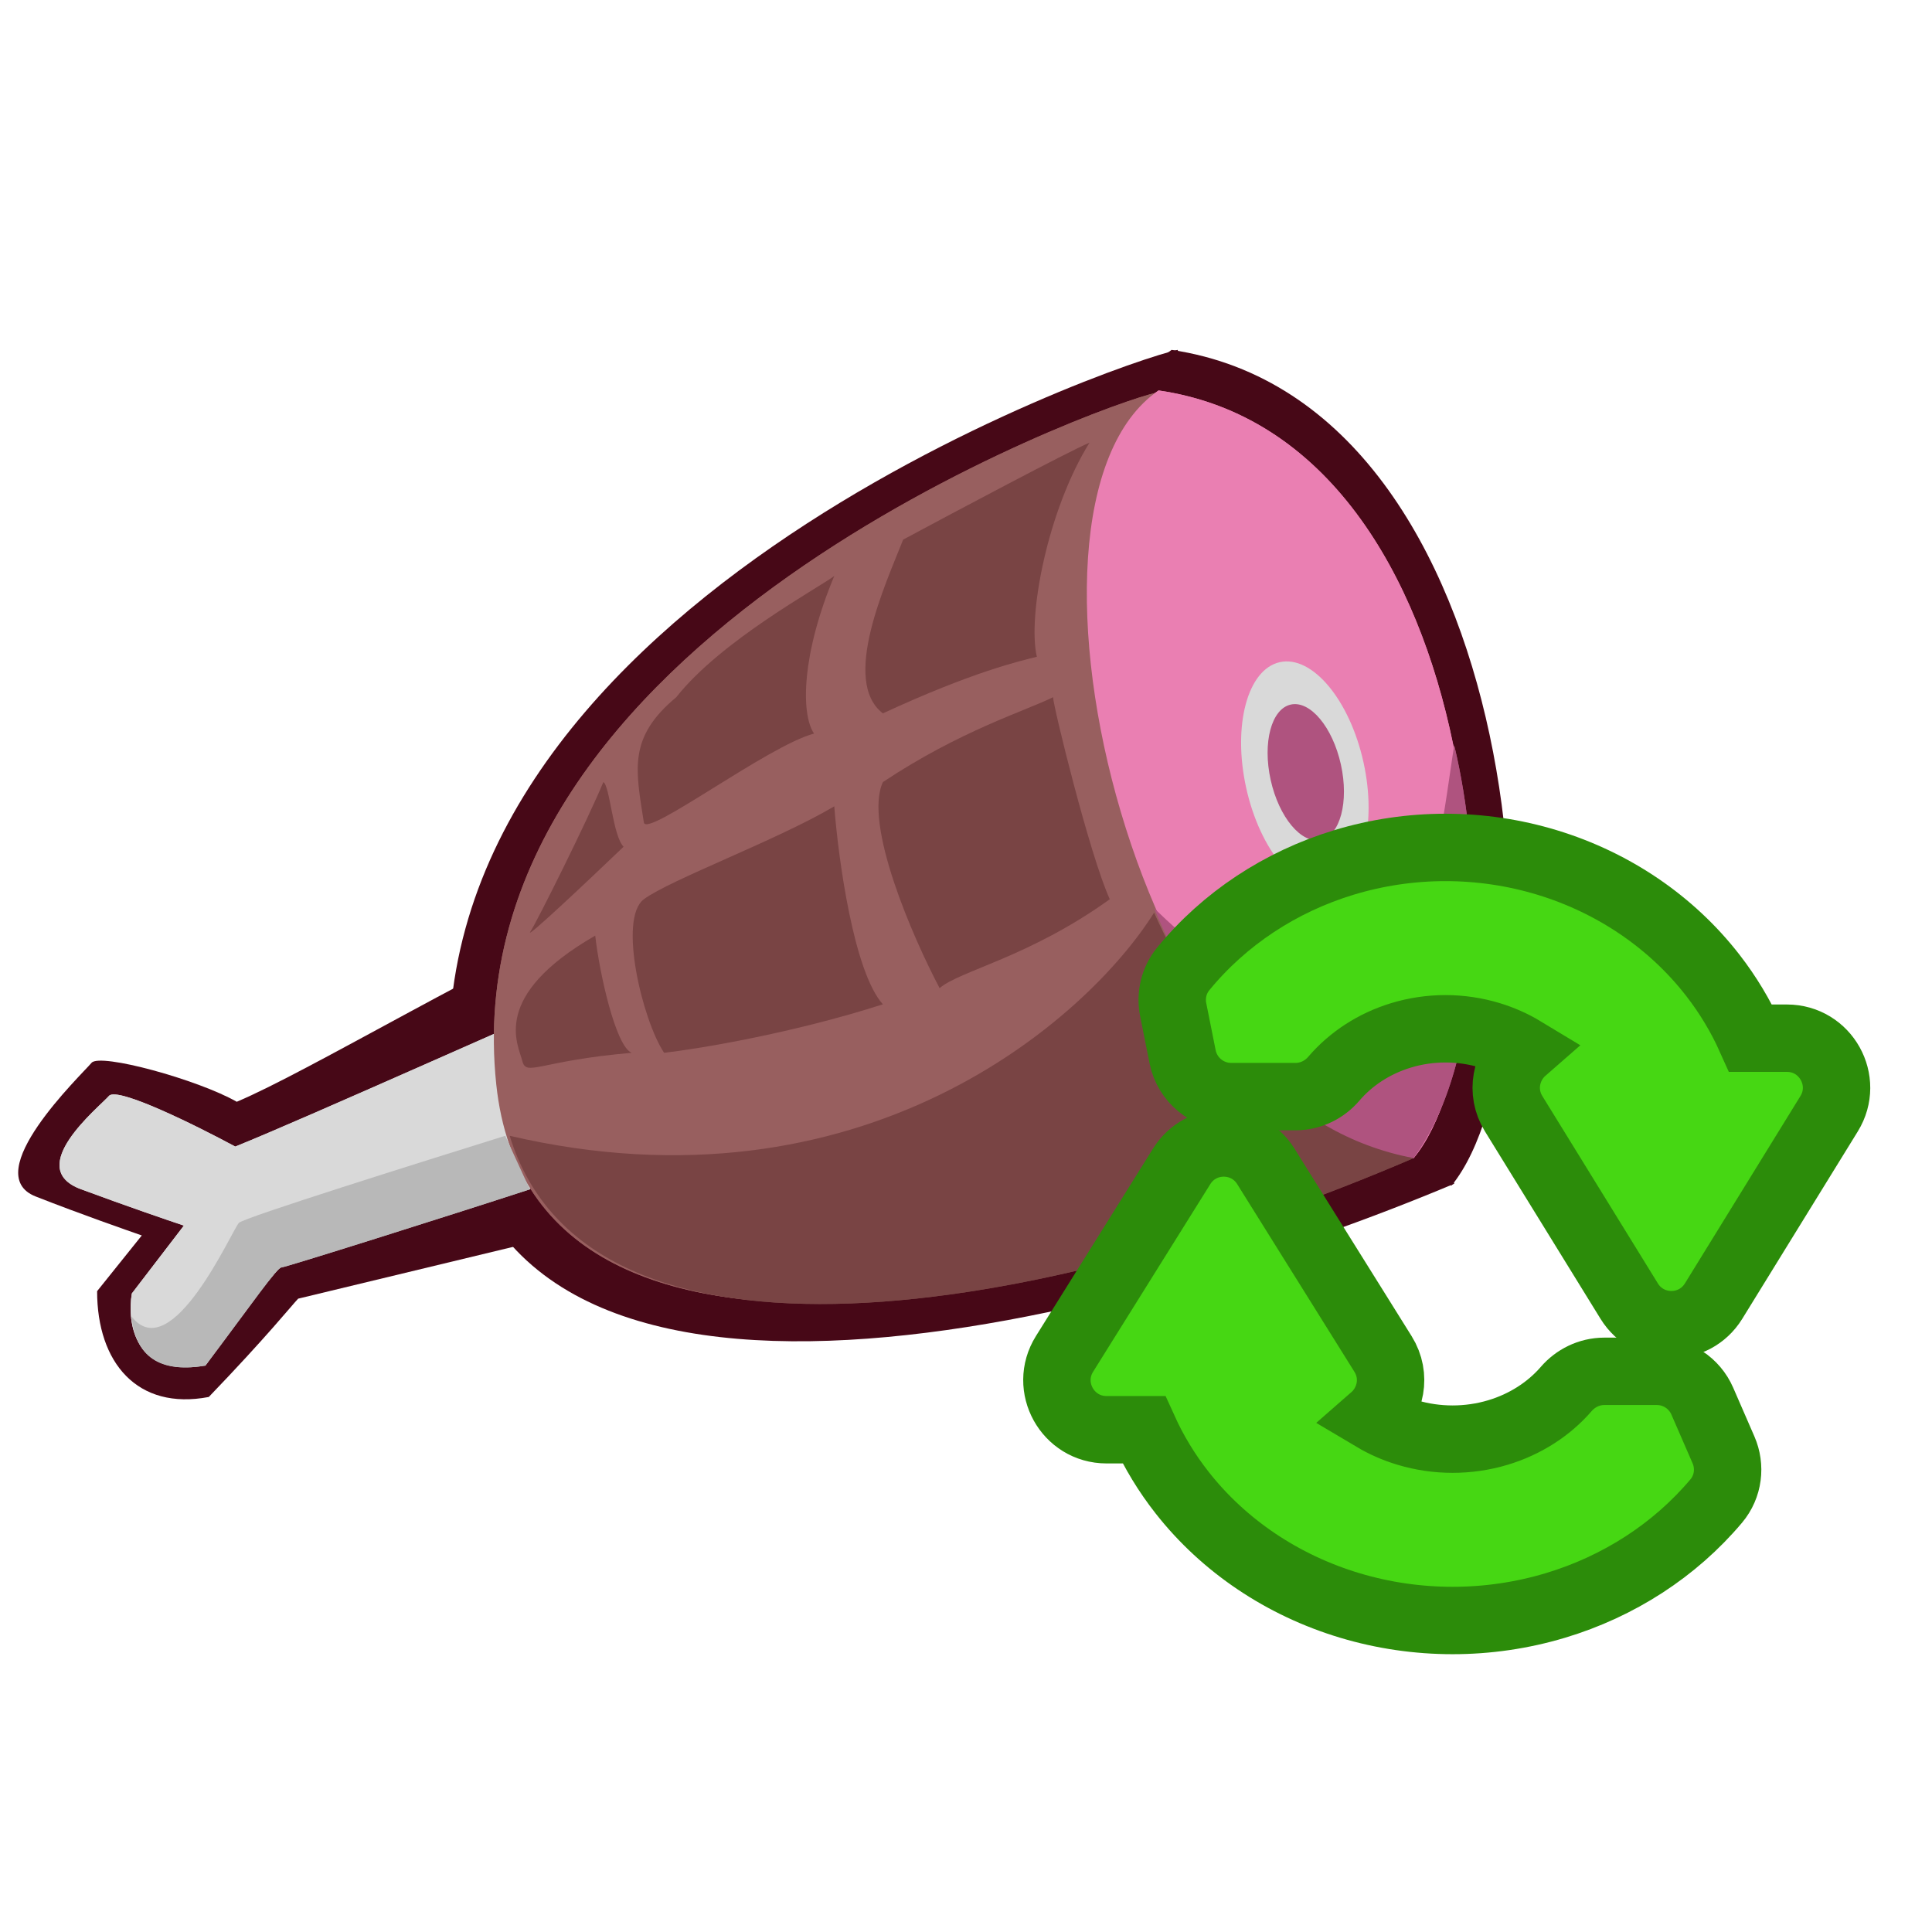 <svg width="501" height="501" viewBox="0 0 501 501" fill="none" xmlns="http://www.w3.org/2000/svg">
<g clip-path="url(#clip0_485_65)">
<path d="M61.395 285.707C80.079 277.849 126.089 250.02 168.566 230.806L187.38 310.242L77.316 336.764C75.661 338.501 69.114 346.695 54.142 362.259C35.592 365.801 25.181 353.339 25.183 334.82L36.771 320.375C32.779 318.966 21.264 314.987 9.258 310.269C-5.75 304.371 21.005 278.839 23.744 275.602C25.935 273.012 51.28 279.935 61.395 285.707Z" fill="#470817"/>
<path d="M117.14 285.483C103.557 158.56 289.862 93.919 305.386 90.731L377.104 306.962C293.881 342.041 128.007 387.02 117.14 285.483Z" fill="#470817"/>
<path d="M303.819 90.731C256.213 124.11 302.273 302.341 376.465 307.38C406.142 270.852 397.177 104.586 303.819 90.731Z" fill="#470817"/>
<ellipse cx="17.322" cy="33.087" rx="17.322" ry="33.087" transform="matrix(0.977 -0.212 0.218 0.976 325.33 168.516)" fill="#470817"/>
<ellipse cx="9.997" cy="19.095" rx="9.997" ry="19.095" transform="matrix(0.977 -0.212 0.218 0.976 332.298 180.612)" fill="#470817"/>
<path d="M61.006 297.325C79.553 289.857 138.401 263.325 180.57 245.077L189.149 292.107L72.722 328.518C71.075 330.161 64.884 337.559 53.297 354.008C34.898 357.408 32.89 343.034 34.186 335.422L47.681 317.818C43.729 316.504 32.854 312.777 20.971 308.374C6.117 302.872 25.54 287.237 28.266 284.178C30.447 281.731 51.002 291.923 61.006 297.325Z" fill="#D9D9D9"/>
<path d="M128.691 281.22C116.507 166.062 285.931 104.722 299.857 101.829L364.842 300.895C290.186 332.722 138.439 373.346 128.691 281.22Z" fill="#985F5F"/>
<path d="M300.437 101.25C255.76 131.92 296.956 295.687 366.582 300.316C394.433 266.753 388.051 113.981 300.437 101.25Z" fill="#EA7FB2"/>
<ellipse cx="15.561" cy="30.013" rx="15.561" ry="30.013" transform="matrix(0.977 -0.215 0.216 0.976 316.683 175.054)" fill="#D9D9D9"/>
<ellipse cx="9.319" cy="17.974" rx="9.319" ry="17.974" transform="matrix(0.977 -0.215 0.216 0.976 325.622 184.708)" fill="#AF537F"/>
<path d="M366.582 300.316C386.31 273.118 384.066 222.212 377.104 193.278C372.549 221.03 367.162 301.473 299.276 235.504C308.56 258.072 332.929 300.316 366.582 300.316Z" fill="#AF537F"/>
<path d="M132.172 294.529C223.615 315.825 281.869 264.438 299.276 236.661C312.621 266.174 332.929 293.951 366.582 300.316C269.685 341.981 152.48 361.078 132.172 294.529Z" fill="#794444"/>
<path d="M61.966 317.098C63.359 315.709 108.771 301.473 131.013 294.529L137.395 308.418C116.12 315.362 73.919 328.671 72.99 328.671C71.83 328.671 65.448 337.93 53.263 354.133C42.819 355.869 35.276 352.976 34.116 341.402C44.56 354.712 60.226 318.834 61.966 317.098Z" fill="#B8B8B8"/>
<path d="M61.006 297.325C79.553 289.857 138.401 263.325 180.57 245.077L189.149 292.107L72.722 328.518C71.075 330.161 64.884 337.559 53.297 354.008C34.898 357.408 32.89 343.034 34.186 335.422L47.681 317.818C43.729 316.504 32.854 312.777 20.971 308.374C6.117 302.872 25.54 287.237 28.266 284.178C30.447 281.731 51.002 291.923 61.006 297.325Z" fill="#D9D9D9"/>
<path d="M128.691 281.22C116.507 166.062 285.931 104.722 299.857 101.829L364.842 300.895C290.186 332.722 138.439 373.346 128.691 281.22Z" fill="#985F5F"/>
<path d="M300.437 101.25C255.76 131.92 296.956 295.687 366.582 300.316C394.433 266.753 388.051 113.981 300.437 101.25Z" fill="#EA7FB2"/>
<ellipse cx="15.561" cy="30.013" rx="15.561" ry="30.013" transform="matrix(0.977 -0.215 0.216 0.976 316.683 175.054)" fill="#D9D9D9"/>
<ellipse cx="9.319" cy="17.974" rx="9.319" ry="17.974" transform="matrix(0.977 -0.215 0.216 0.976 325.622 184.708)" fill="#AF537F"/>
<path d="M366.582 300.316C386.31 273.118 384.066 222.212 377.104 193.278C372.549 221.03 367.162 301.473 299.276 235.504C308.56 258.072 332.929 300.316 366.582 300.316Z" fill="#AF537F"/>
<path d="M132.172 294.529C223.615 315.825 281.869 264.438 299.276 236.661C312.621 266.174 332.929 293.951 366.582 300.316C269.685 341.981 152.48 361.078 132.172 294.529Z" fill="#794444"/>
<path d="M61.966 317.098C63.359 315.709 108.771 301.473 131.013 294.529L137.395 308.418C116.12 315.362 73.919 328.671 72.99 328.671C71.83 328.671 65.448 337.93 53.263 354.133C42.819 355.869 35.276 352.976 34.116 341.402C44.56 354.712 60.226 318.834 61.966 317.098Z" fill="#B8B8B8"/>
<path d="M234.204 139.93C247.862 132.595 276.65 117.297 282.534 114.782C271.607 132.386 266.424 159.84 268.875 170.318C264.673 171.366 252.485 174.091 228.95 184.988C218.023 176.606 229.651 151.457 234.204 139.93Z" fill="#794444"/>
<path d="M175.367 180.797C186.924 166.127 212.14 152.505 216.342 149.361C207.937 169.48 207.587 184.988 211.089 190.228C199.181 193.371 167.585 217.325 166.961 213.281C164.86 199.659 162.758 191.276 175.367 180.797Z" fill="#794444"/>
<path d="M287.786 233.19C282.532 221.664 273.076 182.893 273.076 180.797C266.072 184.29 249.122 189.39 228.949 202.802C223.906 213.7 236.654 242.97 243.658 256.243C248.911 251.702 266.772 248.279 287.786 233.19Z" fill="#794444"/>
<path d="M228.949 260.435C221.384 252.052 217.392 222.712 216.341 209.089C201.632 217.821 173.686 228.16 166.961 233.19C160.237 238.22 166.61 264.626 172.214 273.009C181.32 271.961 205.414 267.979 228.949 260.435Z" fill="#794444"/>
<path d="M161.708 219.569C158.906 216.774 158.135 203.641 156.454 202.803C152.602 212.233 139.224 239.059 137.543 241.574C135.862 244.088 152.952 227.951 161.708 219.569Z" fill="#794444"/>
<path d="M163.809 273.009C159.606 271.333 155.404 252.052 154.353 242.621C127.036 258.339 134.391 270.914 135.441 275.105C136.492 279.297 139.644 275.105 163.809 273.009Z" fill="#794444"/>
<path d="M286.945 370.755H296.624C299.236 376.518 302.567 382.005 306.568 387.096C317.431 400.918 332.66 411.103 349.998 416.313C367.333 421.523 385.99 421.527 403.328 416.325C419.766 411.393 434.307 401.992 445.036 389.26C448.257 385.438 448.799 380.264 446.937 375.986L441.431 363.331C439.391 358.64 434.763 355.607 429.648 355.607H416.043C412.031 355.607 408.504 357.464 406.164 360.172C401.661 365.381 395.52 369.352 388.434 371.477C380.796 373.769 372.551 373.767 364.914 371.472C361.789 370.533 358.849 369.236 356.152 367.632C360.632 363.721 362.219 356.837 358.633 351.096L328.239 302.436C323.206 294.38 311.473 294.38 306.44 302.436L276.045 351.096C270.699 359.655 276.853 370.755 286.945 370.755Z" fill="#46D713" stroke="#2C8C0A" stroke-width="17.477"/>
<path d="M463.379 269.22L453.971 269.22C451.397 263.475 448.116 258.003 444.174 252.922C433.448 239.097 418.397 228.894 401.241 223.671C384.088 218.45 365.626 218.445 348.471 223.659C332 228.665 317.468 238.26 306.836 251.244C304.346 254.286 303.502 258.192 304.225 261.808L306.671 274.038C307.873 280.044 313.147 284.368 319.272 284.368L335.939 284.368C339.98 284.368 343.527 282.485 345.868 279.745C350.307 274.549 356.347 270.601 363.298 268.489C370.798 266.209 378.893 266.211 386.392 268.494C389.476 269.433 392.38 270.732 395.043 272.342C390.58 276.236 388.983 283.081 392.52 288.816L422.48 337.403C427.501 345.544 439.337 345.544 444.357 337.403L474.317 288.816C479.597 280.254 473.438 269.22 463.379 269.22Z" fill="#46D713" stroke="#2C8C0A" stroke-width="17.477"/>
</g>
<defs>
<clipPath id="clip0_485_65">
<rect width="500" height="500" fill="white" transform="translate(0.923 0.686)"/>
</clipPath>
</defs>
</svg>
